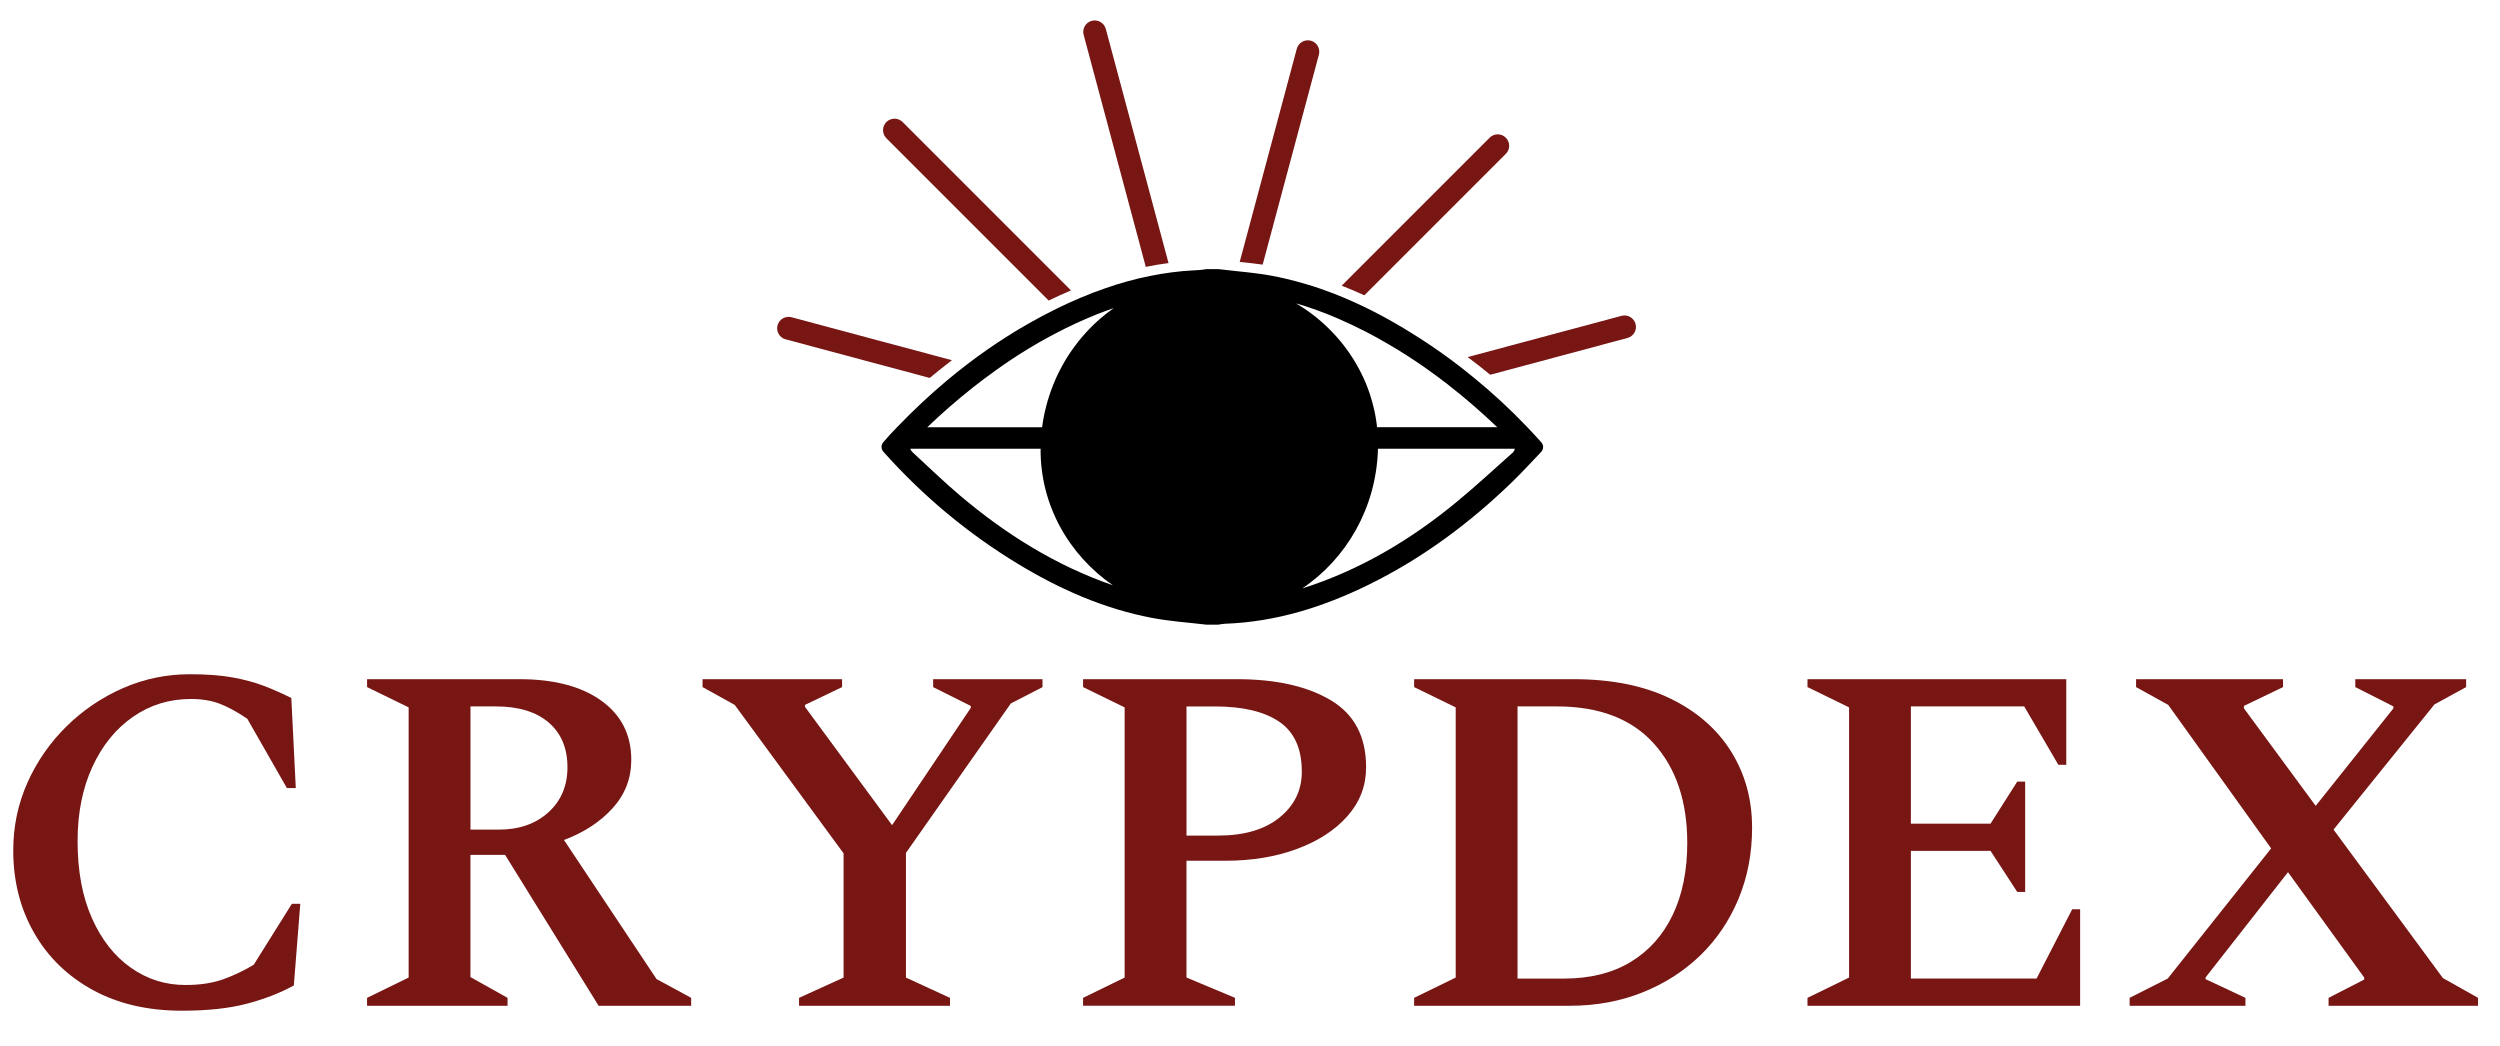 <?xml version="1.0" encoding="utf-8"?>
<!-- Generator: Adobe Illustrator 25.0.0, SVG Export Plug-In . SVG Version: 6.00 Build 0)  -->
<svg version="1.1" id="Layer_1" xmlns="http://www.w3.org/2000/svg" xmlns:xlink="http://www.w3.org/1999/xlink" x="0px" y="0px"
	 viewBox="0 0 908 380" style="enable-background:new 0 0 908 380;" xml:space="preserve">
<style type="text/css">
	.st0{fill:#781614;}
	.st1{fill:#FFFFFF;}
</style>
<g>
	<g>
		<path d="M559.87,160.74c-0.11-0.15-0.24-0.27-0.35-0.41c-1.57-1.74-3.16-3.47-4.78-5.16c-6.19-6.5-12.75-12.57-19.67-18.19
			c-2.51-2.08-5.08-4.08-7.7-6.03c-4.94-3.67-10.05-7.14-15.35-10.38H512c-0.5-0.32-1.01-0.65-1.53-0.96
			c-2.05-1.23-4.11-2.43-6.19-3.59c-3.96-2.21-8-4.26-12.1-6.11c-2.56-1.17-5.14-2.27-7.74-3.28c-3.33-1.28-6.7-2.44-10.13-3.45
			c-2.58-0.78-5.2-1.46-7.84-2.07c-1.45-0.34-2.89-0.63-4.35-0.91c-1.52-0.3-3.07-0.54-4.6-0.75c-2.6-0.36-5.21-0.64-7.82-0.91
			c-2.39-0.25-4.78-0.51-7.17-0.79c-0.1-0.01-0.19-0.01-0.29-0.01h-3.87c-0.12,0-0.25,0-0.36,0.03c-0.82,0.11-1.62,0.28-2.42,0.31
			c-0.66,0.02-1.32,0.05-1.98,0.11c-2.74,0.13-5.46,0.38-8.16,0.74c-2.61,0.34-5.19,0.76-7.74,1.3h-0.02
			c-2.85,0.56-5.69,1.25-8.48,2.02c-2.57,0.72-5.12,1.52-7.63,2.4c-3.16,1.07-6.28,2.28-9.37,3.6c-2.56,1.08-5.09,2.23-7.6,3.45
			c-0.24,0.12-0.49,0.24-0.73,0.36c-3.56,1.74-7.03,3.58-10.43,5.53c-2.58,1.46-5.14,2.99-7.64,4.59
			c-4.88,3.08-9.58,6.37-14.16,9.85c-2.57,1.97-5.1,3.98-7.57,6.04c-6.38,5.33-12.45,11.05-18.28,17.1
			c-0.83,0.86-1.66,1.73-2.49,2.61c-0.88,0.95-1.71,1.93-2.56,2.91c-0.54,0.65-0.71,1.51-0.49,2.29c0.09,0.35,0.26,0.69,0.49,0.97
			c0.1,0.11,0.2,0.23,0.3,0.34c14.32,16.02,30.65,29.62,49.04,40.73c15.07,9.1,31,16.11,48.36,19.4c6.45,1.24,13.05,1.66,19.59,2.44
			c0.09,0.02,0.19,0.02,0.29,0.02h3.86c0.13,0,0.26,0,0.38-0.02c0.8-0.12,1.61-0.29,2.41-0.32c18.4-0.66,35.57-6.07,51.95-14.09
			c19.39-9.5,36.57-22.2,52.07-37.19c3.7-3.58,7.2-7.39,10.77-11.14c0.31-0.34,0.52-0.73,0.62-1.14
			C560.59,162.21,560.42,161.38,559.87,160.74z M348.64,179.94c-5.8-4.92-11.27-10.23-16.86-15.37c-0.21-0.18-0.39-0.38-0.59-0.59
			c-0.28-0.29-0.47-0.63-0.57-1h47.33c-0.18,20.33,10.2,38.53,26.26,49.6C383.55,205.44,365.3,194.05,348.64,179.94z M399.65,115.69
			c-1.98,1.7-3.83,3.53-5.57,5.48c-1.63,1.8-3.15,3.71-4.56,5.71c-1.5,2.12-2.86,4.32-4.08,6.63c-1.17,2.16-2.21,4.42-3.11,6.74
			c-0.94,2.4-1.74,4.89-2.39,7.43c-0.63,2.43-1.12,4.93-1.44,7.49h-41.7c2.53-2.41,5.06-4.77,7.67-7.05
			c2.96-2.57,5.98-5.09,9.05-7.52c2.6-2.03,5.24-4.03,7.92-5.94c3.93-2.84,7.95-5.51,12.08-8.02c2.56-1.56,5.17-3.05,7.83-4.48
			c0.59-0.33,1.18-0.64,1.77-0.94c2.44-1.28,4.89-2.51,7.36-3.64c2.56-1.2,5.13-2.31,7.71-3.35c2.1-0.83,4.22-1.61,6.34-2.34
			C402.84,113.07,401.21,114.35,399.65,115.69z M478.4,112.69c2.65,0.95,5.27,2.01,7.87,3.14c3.38,1.47,6.74,3.07,10.06,4.78
			c0.02,0.02,0.04,0.03,0.07,0.04c2.68,1.39,5.31,2.84,7.89,4.37c4.58,2.66,9.02,5.52,13.33,8.54c2.73,1.91,5.41,3.9,8.04,5.93
			c6.29,4.89,12.34,10.13,18.14,15.68h-43.65c-0.3-2.86-0.82-5.67-1.56-8.41c-0.65-2.55-1.48-5.03-2.47-7.44
			c-1.06-2.57-2.31-5.05-3.71-7.44c-1.31-2.25-2.79-4.41-4.39-6.48c-1.64-2.11-3.43-4.11-5.34-6c-1.84-1.82-3.8-3.54-5.88-5.11
			c-1.93-1.49-3.94-2.85-6.03-4.1C473.34,110.93,475.88,111.77,478.4,112.69z M549.38,164.43c-6.73,6-13.2,11.97-19.97,17.58
			c-16.89,14-35.46,25.06-56.45,31.72c16-10.76,26.84-29.18,27.51-50.41v-0.34h49.71C550.09,163.52,549.82,164.04,549.38,164.43z"/>
	</g>
	<g>
		<g>
			<g>
				<path class="st0" d="M479.02,19.87L458.6,96.11c-2.77-0.39-5.56-0.69-8.34-0.97l20.73-77.41c0.6-2.23,2.89-3.55,5.12-2.95
					C478.3,15.37,479.62,17.67,479.02,19.87z"/>
			</g>
		</g>
		<g>
			<g>
				<path class="st0" d="M546.91,55.88l-51.37,51.37c-2.73-1.24-5.48-2.41-8.25-3.49l53.75-53.75c1.62-1.63,4.27-1.63,5.87,0
					C548.54,51.63,548.54,54.28,546.91,55.88z"/>
			</g>
		</g>
		<g>
			<g>
				<path class="st0" d="M591.1,122.75l-49.84,13.36c-2.68-2.22-5.42-4.34-8.21-6.42l55.9-14.98c2.22-0.58,4.49,0.73,5.09,2.95
					C594.65,119.87,593.31,122.15,591.1,122.75z"/>
			</g>
		</g>
		<g>
			<g>
				<path class="st0" d="M345.74,130.83c-2.74,2.1-5.44,4.24-8.07,6.44l-52.32-14.02c-2.23-0.6-3.55-2.88-2.95-5.09
					c0.6-2.23,2.89-3.52,5.09-2.94L345.74,130.83z"/>
			</g>
		</g>
		<g>
			<g>
				<path class="st0" d="M388.98,105.48c-2.73,1.15-5.42,2.38-8.1,3.68l-58.94-58.94c-1.62-1.63-1.62-4.27,0-5.9
					c1.63-1.62,4.25-1.62,5.89,0L388.98,105.48z"/>
			</g>
		</g>
		<g>
			<g>
				<path class="st0" d="M424.41,95.55c-2.79,0.36-5.53,0.81-8.25,1.38h-0.01l-22.57-84.28c-0.6-2.22,0.72-4.49,2.94-5.09
					c2.23-0.58,4.51,0.73,5.11,2.95L424.41,95.55z"/>
			</g>
		</g>
	</g>
</g>
<g>
	<path class="st0" d="M66.1,367.09c-12.46,0-23.27-2.52-32.44-7.55c-9.17-5.03-16.27-11.95-21.3-20.76
		c-5.03-8.81-7.55-18.78-7.55-29.92c0-8.74,1.74-16.98,5.21-24.71c3.47-7.73,8.21-14.53,14.2-20.4
		c5.99-5.87,12.82-10.48,20.49-13.84c7.67-3.35,15.75-5.03,24.26-5.03c6.11,0,11.29,0.39,15.55,1.17c4.25,0.78,8.03,1.8,11.32,3.06
		c3.29,1.26,6.62,2.73,9.97,4.4l1.62,32.71h-3.23l-14.38-25.16c-3.71-2.52-7.07-4.34-10.06-5.48c-3-1.14-6.47-1.71-10.42-1.71
		c-7.79,0-14.8,2.15-21.03,6.47c-6.23,4.31-11.14,10.36-14.74,18.15c-3.59,7.79-5.39,16.78-5.39,26.96c0,10.9,1.74,20.25,5.21,28.04
		c3.47,7.79,8.18,13.78,14.11,17.97c5.93,4.2,12.55,6.29,19.86,6.29c5.39,0,10.03-0.72,13.93-2.15c3.89-1.44,7.52-3.17,10.87-5.21
		L106,328.27h3.06l-2.34,29.65c-5.03,2.76-10.75,4.97-17.16,6.65C83.15,366.25,75.33,367.09,66.1,367.09z"/>
	<path class="st0" d="M133.32,365.3v-2.88l15.1-7.37v-98.13l-15.1-7.37v-2.87h55.35c12.58,0,22.49,2.61,29.74,7.82
		c7.25,5.21,10.87,12.37,10.87,21.48c0,6.71-2.25,12.55-6.74,17.52c-4.49,4.97-10.4,8.84-17.7,11.59l33.61,50.5l12.58,6.83v2.88
		h-33.61l-33.97-54.81h-12.58v44.39l13.48,7.55v2.88H133.32z M180.05,256.57h-9.17v44.75h10.24c7.43,0,13.45-2.1,18.06-6.29
		c4.61-4.19,6.92-9.64,6.92-16.35c0-6.95-2.28-12.37-6.83-16.26C194.72,258.51,188.31,256.57,180.05,256.57z"/>
	<path class="st0" d="M290.22,365.3v-2.88l16.17-7.37v-45.11l-39.54-53.92l-11.68-6.47v-2.87h50.68v2.87l-13.48,6.47v0.72L324,299.7
		l28.58-42.59v-0.72l-13.66-6.83v-2.87h39.72v2.87l-11.5,5.93l-38.1,54.28v45.29l16,7.37v2.88H290.22z"/>
	<path class="st0" d="M393.37,365.3v-2.88l15.1-7.37v-98.13l-15.1-7.37v-2.87h55.89c14.14,0,25.49,2.54,34.06,7.64
		c8.57,5.09,12.85,13.21,12.85,24.35c0,6.71-2.25,12.61-6.74,17.7c-4.49,5.09-10.6,9.08-18.33,11.95
		c-7.73,2.88-16.44,4.31-26.15,4.31h-14.02v42.41l17.61,7.37v2.88H393.37z M430.94,256.57v46.91h11.5c9.46,0,16.89-2.19,22.29-6.56
		c5.39-4.37,8.09-9.91,8.09-16.62c0-8.39-2.73-14.44-8.18-18.15c-5.45-3.71-13.27-5.57-23.45-5.57H430.94z"/>
	<path class="st0" d="M513.61,365.3v-2.88l15.1-7.37v-98.13l-15.1-7.37v-2.87h57.87c13.78,0,25.49,2.34,35.13,7.01
		c9.64,4.67,17.01,11.08,22.11,19.23c5.09,8.15,7.64,17.37,7.64,27.68c0,9.35-1.65,17.97-4.94,25.88
		c-3.3,7.91-7.91,14.74-13.84,20.49c-5.93,5.75-12.94,10.24-21.03,13.48c-8.09,3.23-16.87,4.85-26.33,4.85H513.61z M565.37,256.57
		h-14.2v98.85h16.89c9.46,0,17.52-2.01,24.17-6.02c6.65-4.01,11.74-9.7,15.28-17.07c3.53-7.37,5.3-16.09,5.3-26.15
		c0-15.1-4.04-27.14-12.13-36.12C592.59,261.06,580.82,256.57,565.37,256.57z"/>
	<path class="st0" d="M656.48,365.3v-2.88l15.1-7.37v-98.13l-15.1-7.37v-2.87h93.99v31.09h-2.88l-12.4-21.2h-41.16v42.59h28.93
		l9.71-15.28h2.87v40.08h-2.87l-9.71-14.92h-28.93v46.37h45.65l12.94-25.16h2.88v35.05H656.48z"/>
	<path class="st0" d="M773.48,365.3v-2.88l13.84-7.01l37.56-47.27l-37.38-52.12l-11.68-6.47v-2.87h53.38v2.87l-14.2,6.83v0.9
		l26.06,35.41l28.22-35.41v-0.72l-13.84-7.01v-2.87h40.26v2.87l-11.5,6.29l-36.66,45.47l39.72,53.92l12.76,7.19v2.88h-54.28v-2.88
		l12.94-6.65v-0.72l-27.68-38.28l-29.83,38.1l-0.18,0.72l14.56,6.83v2.88H773.48z"/>
</g>
</svg>
